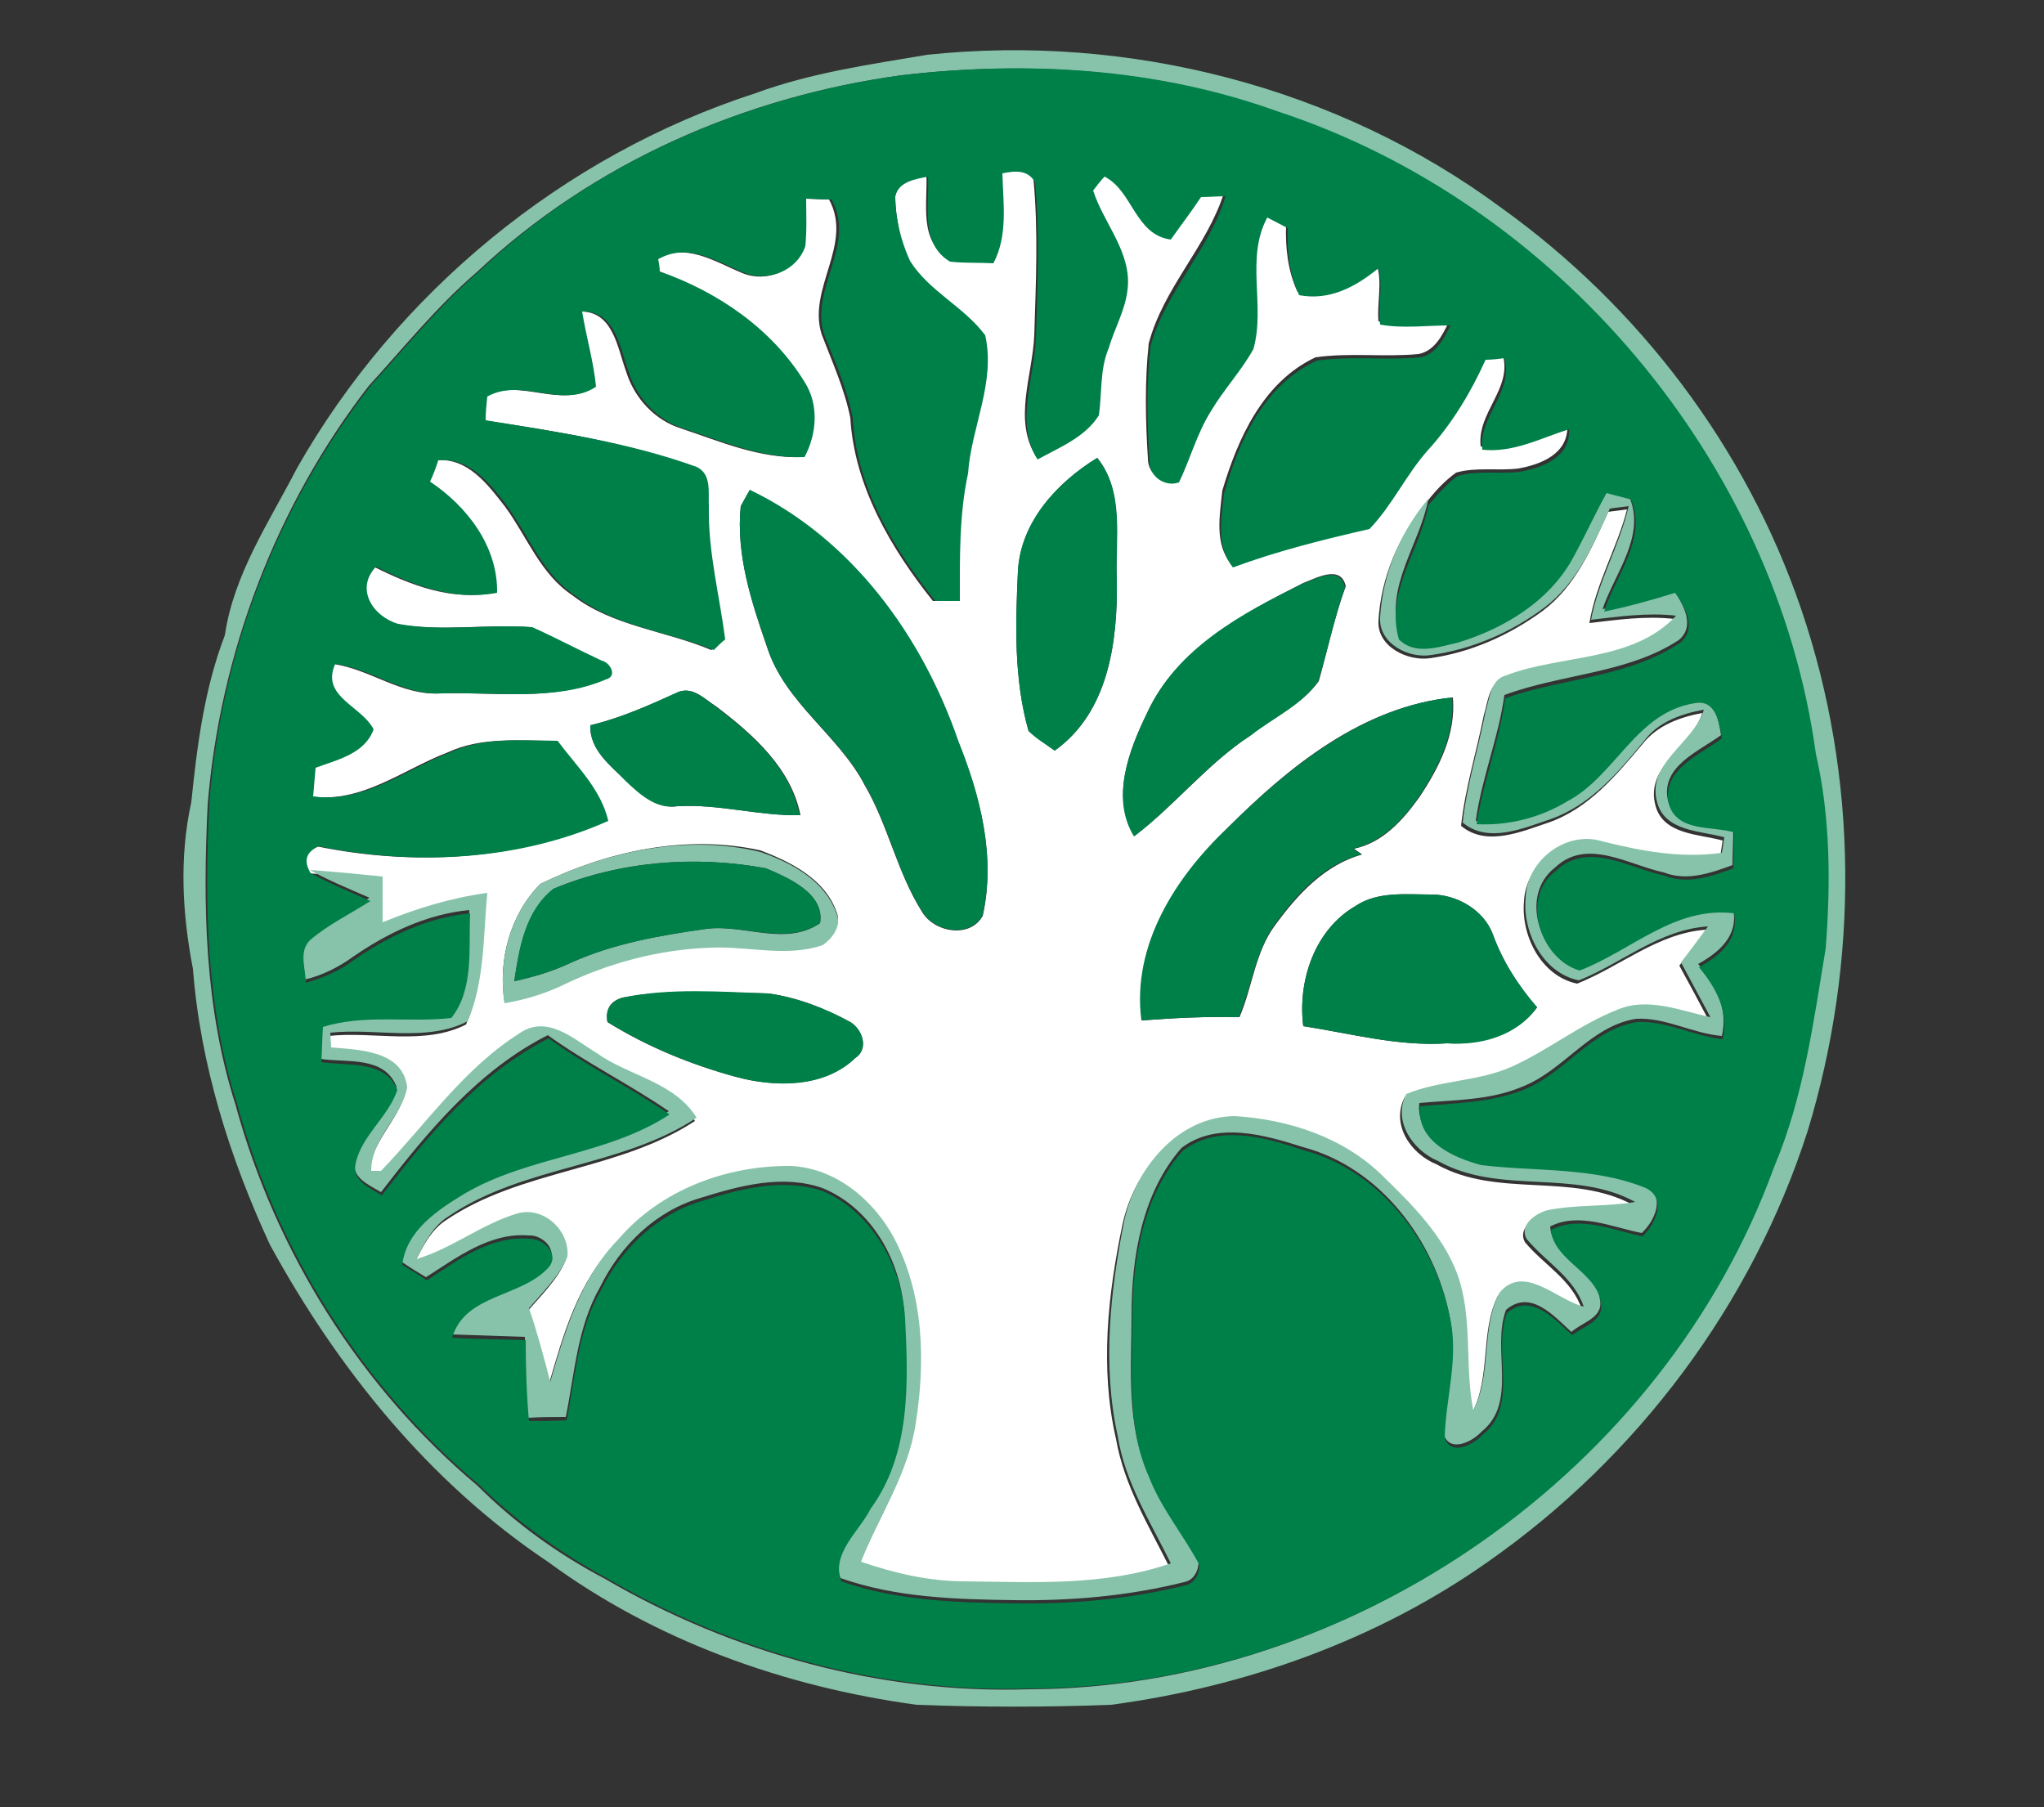 <?xml version="1.0" encoding="utf-8"?>
<!-- Generator: Adobe Illustrator 26.0.3, SVG Export Plug-In . SVG Version: 6.00 Build 0)  -->
<svg version="1.1" id="Layer_1" xmlns="http://www.w3.org/2000/svg" xmlns:xlink="http://www.w3.org/1999/xlink" x="0px" y="0px"
	 viewBox="0 0 250 221" style="enable-background:new 0 0 250 221;" xml:space="preserve">
<rect x="0" y="0" width="250" height="221" fill="#333333" stroke="none"/>
<style type="text/css">
	.st0{fill:#FFFFFF;}
	.st1{fill:#87C3AA;}
	.st2{fill:#008049;}
</style>
<g id="_x23_ffffffff">
	<path class="st0" d="M109.5,24c0.3-1.8,2.4-2.1,3.8-2.8c0.2,3.6-1,8.2,2.7,10.4c1.8,0.2,3.5,0.2,5.3,0.2c1.9-3.4,1.2-7.3,1.1-11
		c1.5-0.2,3.1-0.4,4,1.1c0.6,6.3,0.3,12.7,0.1,19.1c-0.2,4.9-2.6,10.3,0.2,14.8c2.7-1.5,5.8-2.7,7.5-5.4c0.4-2.7,0.1-5.6,1.2-8.2
		c0.7-2.4,2.1-4.6,2.3-7.1c0.6-4.5-3-8.1-4.2-12.2c0.4-0.4,1.1-1.3,1.4-1.7c3.5,1.8,3.7,7.1,8.1,7.7c1.2-1.7,2.5-3.5,3.7-5.2
		c1,0,2-0.1,3-0.1c-2.1,6.6-7.4,11.6-9.2,18.4c-0.5,4.7-0.4,9.4-0.1,14.1c0,1.9,1.8,3.1,3.6,2.5c1.4-2.9,2.2-6,3.9-8.7
		c1.6-2.6,3.7-4.9,5.2-7.6c1.5-5.2-0.9-11.1,1.7-16.1c0.6,0.3,1.9,1,2.5,1.3c-0.1,2.8,0.2,5.6,1.4,8.2c3.7,0.7,6.9-1,9.7-3.3
		c0.7,2.2,0,4.6,0.2,6.9c2.8,0.5,5.7,0.1,8.6,0.1c-0.8,1.6-1.7,3.5-3.7,3.9c-4.2,0.4-8.4-0.2-12.6,0.4c-6.4,3-9.5,9.9-11.4,16.3
		c-0.3,3-1,6.5,1.1,9c5.4-2,11.1-3.4,16.7-4.7c2.8-2.9,4.6-6.6,7.2-9.7c2.9-3.3,5.2-7,7-11c0.6-0.1,1.7-0.2,2.3-0.2
		c1.2,4.1-3.2,7.1-2.7,11.2c3.8,0.4,7.1-1.4,10.6-2.5c0.1,3.4-3.2,4.7-6,5.2c-2.5,0.3-5.2-0.2-7.6,0.5c-1.4,1-2.6,2.3-3.6,3.6
		c-3.4,4.1-5.6,9.2-5.9,14.5c-0.2,3.2,3.6,5,6.3,4.6c5-0.7,9.7-2.8,13.8-5.8c4-3,6-7.7,8-12.1c0.6-0.1,1.7-0.2,2.3-0.3
		c-1.2,4.7-3.8,9-4.6,13.9c3.4-0.4,6.9-0.9,10.4-0.5c-5.4,5.8-14,4.7-20.8,7.3c-1.9,0.5-2,2.8-2.5,4.4c-0.9,4.5-2.3,9-2.8,13.6
		c3.1,2.6,7.4,0.7,10.7-0.4c4.9-1.7,8.3-5.8,11.5-9.6c1.8-2.3,4.6-3.3,7.3-3.8c-1.3,4.2-7.1,6.5-5.7,11.4c1,3.5,5.3,3.4,8.2,4.2
		c-0.1,0.5-0.2,1.4-0.3,1.9c-4.9,0.7-9.8-0.2-14.6-1.4c-4.4-1.4-9.2,2.4-9.4,6.9c-0.4,4.2,2.1,9.2,6.5,10.1
		c5.3-2.1,9.9-6.2,15.8-6.6c-1.1,1.5-2.2,2.9-3.3,4.4c1.2,2.2,2.4,4.4,3.6,6.7c-3.7-0.8-7.6-2.5-11.4-0.9c-4.6,1.8-8.5,5-13,7
		c-4.1,1.8-8.7,1.6-12.8,3.3c-1.7,3.3,0.7,6.9,3.9,8.2c7.5,4.2,16.6,0.9,24.1,5c-3.6,0.5-7.2,0.3-10.7,1c-1.4,0.4-3.5,1.8-2.6,3.5
		c2.3,2.8,5.8,4.6,7,8.3c-3.3-0.8-7.3-5.3-10.3-1.7c-2.2,4.4-0.8,9.9-3.2,14.4c-1.1-5.6,0.1-11.4-2-16.8c-1.8-4.7-5.5-8.3-9-11.8
		c-4.8-4.8-11.6-7.1-18.2-7.4c-7,0-12.1,6.4-13.5,12.8c-1.8,8.6-2.8,17.6-0.8,26.3c1,5.7,4,10.6,6.5,15.6
		c-8.1,2.8-16.7,2.4-25.2,2.2c-4.3,0-8.6-0.9-12.7-2.4c2.2-5.7,5.8-10.8,6.7-16.9c1.2-7.5,1-15.7-2.6-22.6
		c-2.5-4.7-7.1-8.7-12.6-8.9c-7.9-0.1-16,2.9-21.2,9c-4.7,4.7-6.5,11.2-8.3,17.4c-0.8-3-1.6-6-2.6-9c1.7-2,3.7-3.9,4.7-6.3
		c0.2-3.2-2.9-6.2-6.1-5.3c-4.4,1.3-8,4.3-12.4,5.6c1-1.9,2-4,3.9-5.2c9.2-6.2,21.1-6,30.4-12.1c-2.7-4.4-8.2-5.1-12.2-7.9
		c-2.8-1.7-6.1-4.8-9.5-2.4c-6.8,4.3-11.4,11.1-16.9,16.8c-0.3,0-0.9,0-1.2,0c0-3.9,3.6-6.5,4.4-10.2c-0.5-4.5-5.9-4.6-9.3-4.9
		c0-0.4-0.1-1.3-0.1-1.8c5.5-0.6,11.7,1.2,16.8-1.4c2.1-4.9,2-10.4,2.4-15.7c-4.4,0.6-8.7,1.9-12.8,3.6c0-1.8,0-3.7,0-5.6
		c-3-0.3-5.9-0.6-8.9-0.8c-1-1.5-0.6-2.6,1-3.3c11.7,2.4,24.4,1.8,35.4-3.1c-0.9-3.9-3.9-6.7-6.2-9.8c-4.4,0-9-0.5-13.1,1.4
		c-5.5,2.1-10.6,6.3-16.8,5.4c0.1-1.2,0.2-2.3,0.3-3.5c2.6-1,6-1.7,7.1-4.7c-1.5-2.8-6.5-3.9-4.7-8c4.5,0.6,8.4,3.9,13.1,3.6
		c6.7-0.2,13.7,1,20-1.7c1.5-0.4,0.5-2.1-0.5-2.3c-2.9-1.3-5.7-2.8-8.5-4.1c-5.5-0.4-11,0.6-16.4-0.4c-3.1-0.9-5.3-4.3-2.7-7
		c4.6,2.3,9.5,4.2,14.8,3.2c0.1-5.7-3.8-10.5-8.2-13.6c0.2-0.7,0.7-2,1-2.6c3.9-0.4,6.4,3,8.5,5.7c2.7,3.7,4.3,8.2,8.2,10.8
		c4.9,3.8,11.3,4.3,17,6.7c0.4-0.3,1.1-1,1.4-1.3c-0.7-5.4-2.1-10.7-2-16.2c-0.1-1.7,0.4-4-1.5-4.9c-8.3-3-17.1-4.4-25.8-5.7
		c0.1-1,0.1-1.9,0.2-2.9c4.3-2.4,9.1,1.6,13.3-1.2c-0.3-3.1-1.2-6.1-1.7-9.2c4.1-0.1,4.6,4.4,5.7,7.4c1,3.2,3.5,5.9,6.7,6.9
		c4.8,1.6,9.6,3.7,14.8,3.5c1.4-2.8,1.8-6.4,0-9.2c-4-6.5-10.6-11-17.7-13.5c-0.1-0.4-0.2-1.1-0.2-1.5c3.7-2.1,7.2,0.3,10.6,1.7
		c2.9,1.2,6.4-0.2,7.4-3.3c0.2-1.9,0.1-3.8,0.1-5.8c1,0,2.1,0.1,3.1,0.1c3,5.5-2.7,10.9-0.9,16.5c1.3,3.4,2.8,6.7,3.5,10.2
		c0.5,8.4,5,16,10.1,22.4c1,0,2,0,3,0c-0.1-5.2-0.1-10.5,1-15.6c0.4-5.7,3.4-11.1,2.1-16.9c-2.6-3.5-6.8-5.4-9.2-9.1
		C110.2,29.4,109.5,26.7,109.5,24 M124.5,69.9c-0.3,6.5-0.5,13.1,1.3,19.5c1,0.9,2.1,1.6,3.2,2.4c6.6-4.7,7.7-13.3,7.6-20.8
		c-0.3-5,1-10.8-2.4-15C129.3,59,124.8,63.9,124.5,69.9 M90.6,61.9c-0.6,5.9,1.3,11.7,3.2,17.2c2.2,6.9,8.8,10.8,12,17
		c2.8,4.8,3.9,10.5,6.9,15.3c1.5,2.7,6,3.4,7.5,0.6c1.6-7.2-0.3-14.6-3-21.3c-4.4-12.8-13.1-24.7-25.5-30.7
		C91.4,60.4,90.9,61.4,90.6,61.9 M140.3,87.2c-2.2,4.5-4.5,10.4-1.5,15c5-3.8,8.9-8.8,14.2-12.3c2.8-2.2,6.2-3.7,8.3-6.6
		c1.1-3.9,1.9-7.8,3.3-11.6c-0.6-2.7-3.6-1-5.2-0.4C151.9,75.1,143.9,79.4,140.3,87.2 M72.2,88.7c-0.1,3,2.4,4.9,4.4,6.8
		c1.8,1.6,3.7,3.5,6.3,3.1c5-0.3,9.9,1.2,15,1.1c-1.1-5.7-5.8-9.9-10.3-13.3c-1.4-0.9-2.8-2.4-4.5-1.8C79.5,86.2,76,87.8,72.2,88.7
		 M150.2,101.2c-6.3,6.1-11.8,14.4-10.5,23.6c4-0.3,7.9-0.5,11.9-0.4c1.6-3.7,1.9-8,4.4-11.3c2.7-3.7,6-7.3,10.6-8.6
		c-0.3-0.2-0.7-0.5-1-0.7c3.5-0.7,6-3.5,8-6.3c2.4-3.6,4.5-7.7,4.1-12.2C166.7,86.4,157.7,93.7,150.2,101.2 M66.1,108.1
		c-3.7,3.7-5.2,9.3-4.4,14.4c2.4-0.4,4.7-1,6.9-2.1c5.8-2.7,12-4.4,18.4-4.7c4.5-0.2,9.2,1.2,13.6-0.3c1.2-0.8,2.4-2.4,1.7-3.9
		c-1.4-4-5.6-6.1-9.3-7.5C83.9,102,74.3,104.1,66.1,108.1 M165.8,110.8c-5,2.9-7.1,9.1-6.4,14.7c5.8,0.9,11.6,2.5,17.6,2.1
		c4.1,0.2,8.5-1,11-4.4c-2.3-2.6-4.2-5.6-5.4-8.9c-1.1-3-4.4-4.9-7.5-4.9C171.9,109.4,168.5,109,165.8,110.8 M76.2,122
		c-1.5,0.4-2.2,1.4-1.9,3c4.8,3,10.2,5.2,15.7,6.7c4.8,1.3,10.8,1.3,14.6-2.3c1.7-1.1,0.9-3.5-0.6-4.4c-3.1-1.7-6.5-3-10-3.5
		C88.1,121.4,82,120.9,76.2,122z"/>
</g>
<g id="_x23_87c3aaff">
	<path class="st1" d="M113.4,6.7c24.6-2.6,50.2,3.9,70.2,18.7c16.9,12.1,30,29.4,36.7,49.1c7,20.5,7.1,43.1,0.8,63.8
		c-6.8,21.2-20.8,39.9-39.1,52.7c-13.6,9.6-29.7,15.3-46.1,17.5c-7.9,0.3-15.9,0.3-23.8,0C96,206.3,80.2,200.7,67,191
		c-14.5-9.7-25.7-23.6-34-38.8c-4.9-10.6-8.5-22-9.4-33.7c-1.3-6.7-1.7-13.6-0.2-20.4c0.7-6.9,1.6-13.9,4.1-20.4
		c1.1-7.5,5.4-13.8,8.8-20.4c12.2-21.5,32.6-38.3,56.1-45.9C99.2,8.9,106.3,7.9,113.4,6.7 M110.3,9.2c-19.2,2.6-37.8,10.7-52,24.1
		c-4.9,4.2-8.9,9.2-13.2,13.9C33.8,61.8,26.9,79.9,25.4,98.4c-0.6,12.3-0.4,24.8,3.4,36.7c4.9,18,15.3,34.6,29.6,46.6
		c4.6,4.6,9.9,8.4,15.6,11.4c15.6,9.1,33.8,14.1,51.9,13.5c39.5-0.1,77.4-26.7,90.9-63.8c3.6-8.5,4.8-17.7,6.3-26.7
		c0.6-7.9,0.6-16-1.2-23.8c-4.9-35.8-31.6-67.4-65.9-78.6C141.6,8.4,125.7,7.4,110.3,9.2z"/>
	<path class="st1" d="M196.3,60c1,0.2,2,0.5,3,0.8c2,4.8-1.8,9.3-3.3,13.7c3-0.6,5.9-1.4,8.7-2.3c1.2,1.7,2.7,4.4,0.6,6.1
		C199,82.4,191,82.4,184,85c-0.7,5.2-2.8,10.2-3.5,15.4c3.9,0.2,7.7-0.8,11.1-2.8c5.9-3.2,8.5-11,15.6-12c2.5-0.6,3,2.5,3.3,4.3
		c-2.7,2-7.4,3.8-6.5,8c1,3.5,5.2,2.7,8,3.5c0,1.5-0.1,2.9-0.1,4.4c-2.7,1-5.6,2-8.4,0.9c-4.3-0.9-9.4-4.3-13.3-0.6
		c-4.4,3.4-1.9,10.9,2.9,12.2c6.3-2.4,11.6-7.9,18.9-7c0.6,3.2-1.8,5.2-4.3,6.6c2.1,2.5,3.7,5.4,2.9,8.8c-3.6-0.3-6.9-2.3-10.5-2.1
		c-5.6,0.9-8.8,6.3-13.9,8.3c-4,1.7-8.3,1.6-12.6,2c-0.5,4.2,4.1,6.3,7.5,7.2c6.7,0.8,13.8,0.2,20.1,2.8c2.6,1.4,1.2,4.4-0.4,5.9
		c-3.6-0.7-7.7-2.6-11.2-0.8c0.2,3.8,5.7,5.2,6.1,9c0.4,2.2-2.2,2.7-3.5,3.9c-2.1-1.9-5-5.3-8-2.7c-1.8,4.8,1.5,11.3-3,14.9
		c-1.1,1.2-3.8,2.6-4.6,0.4c0.1-4.9,1.7-9.7,0.7-14.5c-1.8-9.3-8.5-18.2-17.9-20.7c-4.7-1.5-10.6-3.2-14.9,0.1
		c-4.8,5.5-6.1,13.3-6.1,20.4c0,6.5-0.7,13.4,2.1,19.6c1.4,3.9,4.2,7,6.1,10.6c0,1.1-0.6,2.3-1.8,2.5c-6.8,1.7-13.8,2.3-20.8,2.2
		c-7.1-0.1-14.4-0.3-21.2-2.7c-1.3-3.4,2.2-6.1,3.6-8.9c4.9-6.8,4.6-15.4,4.2-23.3c-0.3-6.4-3.9-13-10-15.5
		c-4.9-1.7-10.1-0.3-14.9,1.2c-5.5,1.6-9.8,5.8-12.3,10.9c-2.8,4.9-3.1,10.5-4.2,15.9c-1.5,0-3.1,0-4.6,0.1
		c-0.3-3.3-0.4-6.6-0.4-9.9c-3-0.1-6-0.2-9-0.3c1.6-5.3,8.5-4.8,11.8-8.6c1.4-1.6-0.6-3.6-2.3-3.5c-4.8-0.4-8.8,2.7-12.6,5.1
		c-1-0.6-2-1.2-3-1.9c0.5-4.2,4.3-6.7,7.6-8.7c7.8-4.6,17.5-4.7,25.1-9.7c-4.8-3.3-10.1-5.9-14.8-9.3c-8.5,4.3-14.7,11.8-20.4,19.2
		c-1.5-0.9-3.7-1.8-3.2-3.9c0.7-3.4,4-5.7,5.1-9c-1.5-3.8-6.1-2.9-9.3-3.4c0.1-1.4,0.1-2.8,0.2-4.3c5.1-1.6,10.5-0.4,15.7-1.1
		c2.8-3.5,2.1-8.6,2.3-12.8c-5.2,0.5-10,2.8-14.2,5.7c-1.8,1.3-3.8,2.3-5.9,2.8c0-1.7-0.9-3.8,0.5-5.2c2.2-2,4.9-3.2,7.4-4.8
		c-2.5-1.1-5-2.1-7.3-3.4c3,0.2,5.9,0.5,8.9,0.8c0,1.8,0,3.7,0,5.6c4.1-1.7,8.4-3,12.8-3.6c-0.5,5.2-0.3,10.8-2.4,15.7
		c-5,2.6-11.2,0.8-16.8,1.4c0,0.4,0.1,1.3,0.1,1.8c3.5,0.3,8.8,0.4,9.3,4.9c-0.7,3.7-4.4,6.2-4.4,10.2c0.3,0,0.9,0,1.2,0
		c5.5-5.7,10.1-12.5,16.9-16.8c3.4-2.4,6.7,0.7,9.5,2.4c3.9,2.8,9.5,3.5,12.2,7.9c-9.2,6.1-21.2,5.8-30.4,12.1
		c-1.9,1.2-2.9,3.3-3.9,5.2c4.4-1.3,8-4.3,12.4-5.6c3.2-0.9,6.4,2.1,6.1,5.3c-1,2.4-3,4.3-4.7,6.3c1,2.9,1.8,5.9,2.6,9
		c1.8-6.2,3.7-12.7,8.3-17.4c5.2-6.1,13.3-9.1,21.2-9c5.5,0.3,10.1,4.2,12.6,8.9c3.6,6.9,3.8,15,2.6,22.6
		c-0.9,6.1-4.5,11.3-6.7,16.9c4.1,1.4,8.3,2.4,12.7,2.4c8.4,0.1,17.1,0.6,25.2-2.2c-2.5-5.1-5.6-9.9-6.5-15.6
		c-1.9-8.7-0.9-17.7,0.8-26.3c1.4-6.4,6.5-12.7,13.5-12.8c6.6,0.4,13.4,2.6,18.2,7.4c3.5,3.4,7.2,7.1,9,11.8c2,5.4,0.9,11.3,2,16.8
		c2.3-4.5,0.9-10,3.2-14.4c3-3.6,7,0.9,10.3,1.7c-1.2-3.6-4.7-5.5-7-8.3c-0.9-1.7,1.1-3.1,2.6-3.5c3.5-0.7,7.2-0.4,10.7-1
		c-7.5-4.1-16.6-0.8-24.1-5c-3.1-1.3-5.6-4.9-3.9-8.2c4.1-1.7,8.7-1.5,12.8-3.3c4.5-2,8.4-5.2,13-7c3.7-1.6,7.7,0.1,11.4,0.9
		c-1.2-2.2-2.4-4.5-3.6-6.7c1.1-1.4,2.2-2.9,3.3-4.4c-6,0.4-10.5,4.5-15.8,6.6c-4.4-0.9-6.9-5.9-6.5-10.1c0.1-4.5,4.9-8.3,9.4-6.9
		c4.8,1.2,9.6,2.1,14.6,1.4c0.1-0.5,0.2-1.4,0.3-1.9c-2.9-0.8-7.2-0.7-8.2-4.2c-1.4-4.9,4.4-7.2,5.7-11.4c-2.8,0.5-5.6,1.5-7.3,3.8
		c-3.2,3.9-6.6,7.9-11.5,9.6c-3.3,1.1-7.6,3-10.7,0.4c0.5-4.6,1.9-9,2.8-13.6c0.5-1.6,0.6-3.9,2.5-4.4c6.8-2.6,15.5-1.6,20.8-7.3
		c-3.5-0.4-6.9,0.1-10.4,0.5c0.9-4.8,3.5-9.1,4.6-13.9c-0.6,0.1-1.7,0.2-2.3,0.3c-2,4.4-4,9.1-8,12.1c-4,3-8.8,5.1-13.8,5.8
		c-2.8,0.5-6.5-1.4-6.3-4.6c0.3-5.3,2.5-10.5,5.9-14.5c-1,5.5-5.3,10.6-3.6,16.4c2,2,4.8,0.9,7.2,0.4c5.6-1.7,11.1-5,14-10.2
		C193.6,65.4,194.8,62.6,196.3,60z"/>
	<path class="st1" d="M66.1,108.1c8.2-4,17.9-6.1,26.9-3.9c3.8,1.3,7.9,3.5,9.3,7.5c0.7,1.5-0.5,3.1-1.7,3.9
		c-4.4,1.5-9.1,0.1-13.6,0.3c-6.4,0.2-12.7,1.9-18.4,4.7c-2.2,1-4.5,1.7-6.9,2.1C60.9,117.4,62.4,111.8,66.1,108.1 M67.7,108.7
		c-3.4,2.7-4.2,7.2-4.8,11.3c2.3-0.5,4.7-1.2,6.8-2.2c5.2-2.4,11-3.4,16.7-4.2c4.6-0.6,9.7,2.2,13.9-0.7c0.6-3.6-3.8-5.5-6.6-6.7
		C85.1,104.6,75.8,105.3,67.7,108.7z"/>
</g>
<g id="_x23_008049ff">
	<path class="st2" d="M110.3,9.2c15.3-1.8,31.2-0.9,45.9,4.4c34.2,11.2,61,42.8,65.9,78.6c1.8,7.8,1.8,15.9,1.2,23.8
		c-1.5,9-2.7,18.2-6.3,26.7c-13.5,37.2-51.4,63.7-90.9,63.8c-18.1,0.6-36.3-4.4-51.9-13.5c-5.7-3.1-11-6.9-15.6-11.4
		c-14.3-12-24.7-28.6-29.6-46.6c-3.8-11.8-4-24.4-3.4-36.7c1.4-18.5,8.4-36.6,19.8-51.2c4.3-4.7,8.3-9.7,13.2-13.9
		C72.5,19.9,91.2,11.8,110.3,9.2 M109.5,24c0,2.7,0.7,5.5,1.8,7.9c2.3,3.7,6.6,5.6,9.2,9.1c1.3,5.8-1.7,11.2-2.1,16.9
		c-1.1,5.1-1,10.4-1,15.6c-1,0-2,0-3,0c-5.1-6.4-9.7-14-10.1-22.4c-0.7-3.6-2.2-6.9-3.5-10.2c-1.8-5.6,4-11,0.9-16.5
		c-1,0-2.1-0.1-3.1-0.1c0,1.9,0.1,3.8-0.1,5.8c-1,3-4.5,4.4-7.4,3.3c-3.4-1.4-6.9-3.8-10.6-1.7c0.1,0.4,0.2,1.2,0.2,1.5
		c7.1,2.5,13.7,7,17.7,13.5c1.8,2.8,1.5,6.4,0,9.2c-5.2,0.2-9.9-1.9-14.8-3.5c-3.2-1-5.7-3.7-6.7-6.9c-1.1-3-1.6-7.5-5.7-7.4
		c0.5,3.1,1.4,6.1,1.7,9.2c-4.2,2.8-9-1.2-13.3,1.2c-0.1,1-0.2,1.9-0.2,2.9c8.7,1.4,17.5,2.7,25.8,5.7c1.9,0.9,1.4,3.2,1.5,4.9
		c-0.1,5.5,1.3,10.8,2,16.2c-0.4,0.3-1.1,1-1.4,1.3c-5.6-2.3-12-2.8-17-6.7c-3.9-2.6-5.6-7.2-8.2-10.8c-2.1-2.8-4.6-6.1-8.5-5.7
		c-0.2,0.7-0.7,2-1,2.6c4.5,3,8.3,7.9,8.2,13.6c-5.3,1-10.2-0.9-14.8-3.2c-2.6,2.7-0.4,6.1,2.7,7c5.4,1,11,0,16.4,0.4
		c2.9,1.3,5.7,2.8,8.5,4.1c1,0.2,2,1.9,0.5,2.3c-6.3,2.7-13.4,1.5-20,1.7c-4.7,0.3-8.6-3-13.1-3.6c-1.8,4,3.2,5.1,4.7,8
		c-1.1,3-4.4,3.7-7.1,4.7c-0.1,1.2-0.2,2.3-0.3,3.5c6.2,0.9,11.3-3.3,16.8-5.4c4.1-1.9,8.7-1.4,13.1-1.4c2.3,3.1,5.3,5.9,6.2,9.8
		c-11,4.9-23.7,5.5-35.4,3.1c-1.6,0.7-1.9,1.8-1,3.3c2.4,1.3,4.9,2.3,7.3,3.4c-2.5,1.6-5.2,2.9-7.4,4.8c-1.4,1.4-0.5,3.5-0.5,5.2
		c2.1-0.6,4.2-1.5,5.9-2.8c4.2-2.9,9-5.2,14.2-5.7c-0.2,4.2,0.5,9.3-2.3,12.8c-5.2,0.6-10.6-0.5-15.7,1.1c-0.1,1.4-0.1,2.8-0.2,4.3
		c3.2,0.5,7.8-0.3,9.3,3.4c-1.1,3.3-4.4,5.6-5.1,9c-0.5,2.1,1.8,3,3.2,3.9c5.7-7.4,11.9-14.9,20.4-19.2c4.7,3.4,10,6,14.8,9.3
		c-7.6,5-17.3,5.1-25.1,9.7c-3.3,2-7.1,4.5-7.6,8.7c1,0.6,2,1.2,3,1.9c3.8-2.5,7.8-5.5,12.6-5.1c1.7,0,3.7,1.9,2.3,3.5
		c-3.3,3.7-10.2,3.2-11.8,8.6c3,0.2,6,0.2,9,0.3c0,3.3,0.1,6.6,0.4,9.9c1.5,0,3.1,0,4.6-0.1c1.1-5.4,1.4-11.1,4.2-15.9
		c2.5-5.1,6.9-9.3,12.3-10.9c4.7-1.5,10-2.9,14.9-1.2c6,2.6,9.6,9.2,10,15.5c0.4,7.9,0.7,16.6-4.2,23.3c-1.4,2.8-4.9,5.5-3.6,8.9
		c6.8,2.4,14.1,2.6,21.2,2.7c7,0.1,14-0.5,20.8-2.2c1.2-0.2,1.8-1.4,1.8-2.5c-1.9-3.6-4.6-6.8-6.1-10.6c-2.8-6.2-2.1-13-2.1-19.6
		c0-7.1,1.3-14.9,6.1-20.4c4.3-3.4,10.2-1.7,14.9-0.1c9.4,2.5,16.1,11.4,17.9,20.7c1,4.9-0.6,9.7-0.7,14.5c0.8,2.2,3.5,0.8,4.6-0.4
		c4.6-3.6,1.2-10.1,3-14.9c2.9-2.6,5.9,0.8,8,2.7c1.3-1.1,3.9-1.7,3.5-3.9c-0.4-3.8-5.8-5.2-6.1-9c3.6-1.8,7.6,0.1,11.2,0.8
		c1.6-1.5,3-4.6,0.4-5.9c-6.4-2.6-13.4-2-20.1-2.8c-3.4-0.9-8-2.9-7.5-7.2c4.2-0.4,8.6-0.4,12.6-2c5.1-2,8.3-7.4,13.9-8.3
		c3.6-0.2,6.9,1.7,10.5,2.1c0.8-3.3-0.8-6.3-2.9-8.8c2.5-1.4,4.9-3.3,4.3-6.6c-7.3-0.9-12.6,4.6-18.9,7c-4.8-1.4-7.3-8.9-2.9-12.2
		c3.9-3.7,9-0.3,13.3,0.6c2.8,1.1,5.7,0.1,8.4-0.9c0-1.5,0.1-2.9,0.1-4.4c-2.7-0.8-7,0-8-3.5c-0.9-4.2,3.9-6,6.5-8
		c-0.3-1.8-0.7-4.8-3.3-4.3c-7.2,1.1-9.7,8.9-15.6,12c-3.3,2-7.2,3-11.1,2.8c0.8-5.2,2.8-10.2,3.5-15.4c7-2.5,15-2.5,21.4-6.8
		c2.1-1.7,0.6-4.4-0.6-6.1c-2.9,0.9-5.8,1.7-8.7,2.3c1.4-4.4,5.3-8.9,3.3-13.7c-1-0.3-2-0.5-3-0.8c-1.5,2.7-2.7,5.4-4.2,8.1
		c-2.9,5.2-8.4,8.5-14,10.2c-2.3,0.5-5.2,1.6-7.2-0.4c-1.7-5.8,2.6-10.9,3.6-16.4c1.1-1.3,2.2-2.6,3.6-3.6c2.5-0.7,5.1-0.2,7.6-0.5
		c2.8-0.5,6.2-1.8,6-5.2c-3.5,1.1-6.8,2.9-10.6,2.5c-0.5-4.1,3.9-7.1,2.7-11.2c-0.6,0.1-1.7,0.2-2.3,0.2c-1.8,4-4.1,7.8-7,11
		c-2.7,3-4.4,6.8-7.2,9.7c-5.7,1.3-11.3,2.7-16.7,4.7c-2.1-2.6-1.4-6-1.1-9c1.8-6.4,4.9-13.4,11.4-16.3c4.2-0.6,8.4,0,12.6-0.4
		c1.9-0.3,2.9-2.3,3.7-3.9c-2.9,0-5.8,0.4-8.6-0.1c-0.3-2.3,0.4-4.6-0.2-6.9c-2.8,2.3-6,4-9.7,3.3c-1.2-2.6-1.5-5.4-1.4-8.2
		c-0.6-0.3-1.9-1-2.5-1.3c-2.7,5-0.2,10.8-1.7,16.1c-1.5,2.7-3.6,4.9-5.2,7.6c-1.7,2.7-2.5,5.8-3.9,8.7c-1.7,0.6-3.6-0.7-3.6-2.5
		c-0.3-4.7-0.4-9.4,0.1-14.1c1.8-6.7,7.2-11.8,9.2-18.4c-1,0-2,0.1-3,0.1c-1.2,1.8-2.5,3.5-3.7,5.2c-4.4-0.6-4.6-5.9-8.1-7.7
		c-0.4,0.4-1.1,1.3-1.4,1.7c1.3,4.1,4.8,7.6,4.2,12.2c-0.3,2.5-1.6,4.7-2.3,7.1c-1.1,2.6-0.8,5.5-1.2,8.2c-1.7,2.7-4.8,3.9-7.5,5.4
		c-2.8-4.5-0.4-9.9-0.2-14.8c0.2-6.3,0.5-12.7-0.1-19.1c-0.9-1.6-2.5-1.4-4-1.1c0.1,3.7,0.7,7.6-1.1,11c-1.8-0.1-3.5,0-5.3-0.2
		c-3.7-2.2-2.5-6.8-2.7-10.4C112,21.9,109.9,22.2,109.5,24z"/>
	<path class="st2" d="M124.5,69.9c0.3-6.1,4.8-10.9,9.7-13.9c3.4,4.2,2.2,10,2.4,15c0.1,7.4-1,16.1-7.6,20.8
		c-1.1-0.8-2.2-1.4-3.2-2.4C124,83.1,124.2,76.4,124.5,69.9z"/>
	<path class="st2" d="M90.6,61.9c0.3-0.5,0.8-1.5,1.1-2c12.5,6,21.1,17.9,25.5,30.7c2.7,6.7,4.6,14.1,3,21.3
		c-1.5,2.9-6.1,2.1-7.5-0.6c-3-4.7-4-10.4-6.9-15.3c-3.2-6.2-9.9-10.1-12-17C91.9,73.6,90,67.8,90.6,61.9z"/>
	<path class="st2" d="M140.3,87.2c3.6-7.9,11.6-12.2,19-15.8c1.6-0.6,4.6-2.3,5.2,0.4c-1.3,3.8-2.1,7.7-3.3,11.6
		c-2.1,2.9-5.5,4.4-8.3,6.6c-5.3,3.4-9.2,8.5-14.2,12.3C135.8,97.6,138.1,91.8,140.3,87.2z"/>
	<path class="st2" d="M72.2,88.7c3.8-0.9,7.3-2.5,10.8-4.1c1.8-0.6,3.2,0.9,4.5,1.8c4.5,3.4,9.2,7.5,10.3,13.3
		c-5,0.1-9.9-1.4-15-1.1c-2.6,0.4-4.6-1.5-6.3-3.1C74.7,93.6,72.1,91.7,72.2,88.7z"/>
	<path class="st2" d="M150.2,101.2c7.5-7.4,16.6-14.8,27.4-15.9c0.4,4.5-1.7,8.6-4.1,12.2c-1.9,2.8-4.5,5.5-8,6.3
		c0.3,0.2,0.7,0.5,1,0.7c-4.6,1.2-7.9,4.8-10.6,8.6c-2.4,3.3-2.8,7.6-4.4,11.3c-4-0.1-8,0.1-11.9,0.4
		C138.4,115.6,143.8,107.2,150.2,101.2z"/>
	<path class="st2" d="M67.7,108.7c8.2-3.4,17.4-4.1,26-2.5c2.8,1.2,7.2,3.1,6.6,6.7c-4.2,2.8-9.3,0.1-13.9,0.7
		c-5.7,0.8-11.4,1.8-16.7,4.2c-2.2,1-4.5,1.7-6.8,2.2C63.5,116,64.2,111.4,67.7,108.7z"/>
	<path class="st2" d="M165.8,110.8c2.7-1.8,6.1-1.4,9.3-1.4c3.1,0,6.4,1.9,7.5,4.9c1.2,3.3,3.1,6.2,5.4,8.9c-2.5,3.5-6.9,4.7-11,4.4
		c-6,0.4-11.7-1.2-17.6-2.1C158.7,120,160.8,113.7,165.8,110.8z"/>
	<path class="st2" d="M76.2,122c5.8-1.2,11.9-0.7,17.8-0.5c3.5,0.5,6.9,1.8,10,3.5c1.5,0.9,2.3,3.3,0.6,4.4
		c-3.8,3.7-9.8,3.6-14.6,2.3c-5.5-1.5-10.8-3.7-15.7-6.7C74,123.5,74.7,122.4,76.2,122z"/>
</g>
</svg>
